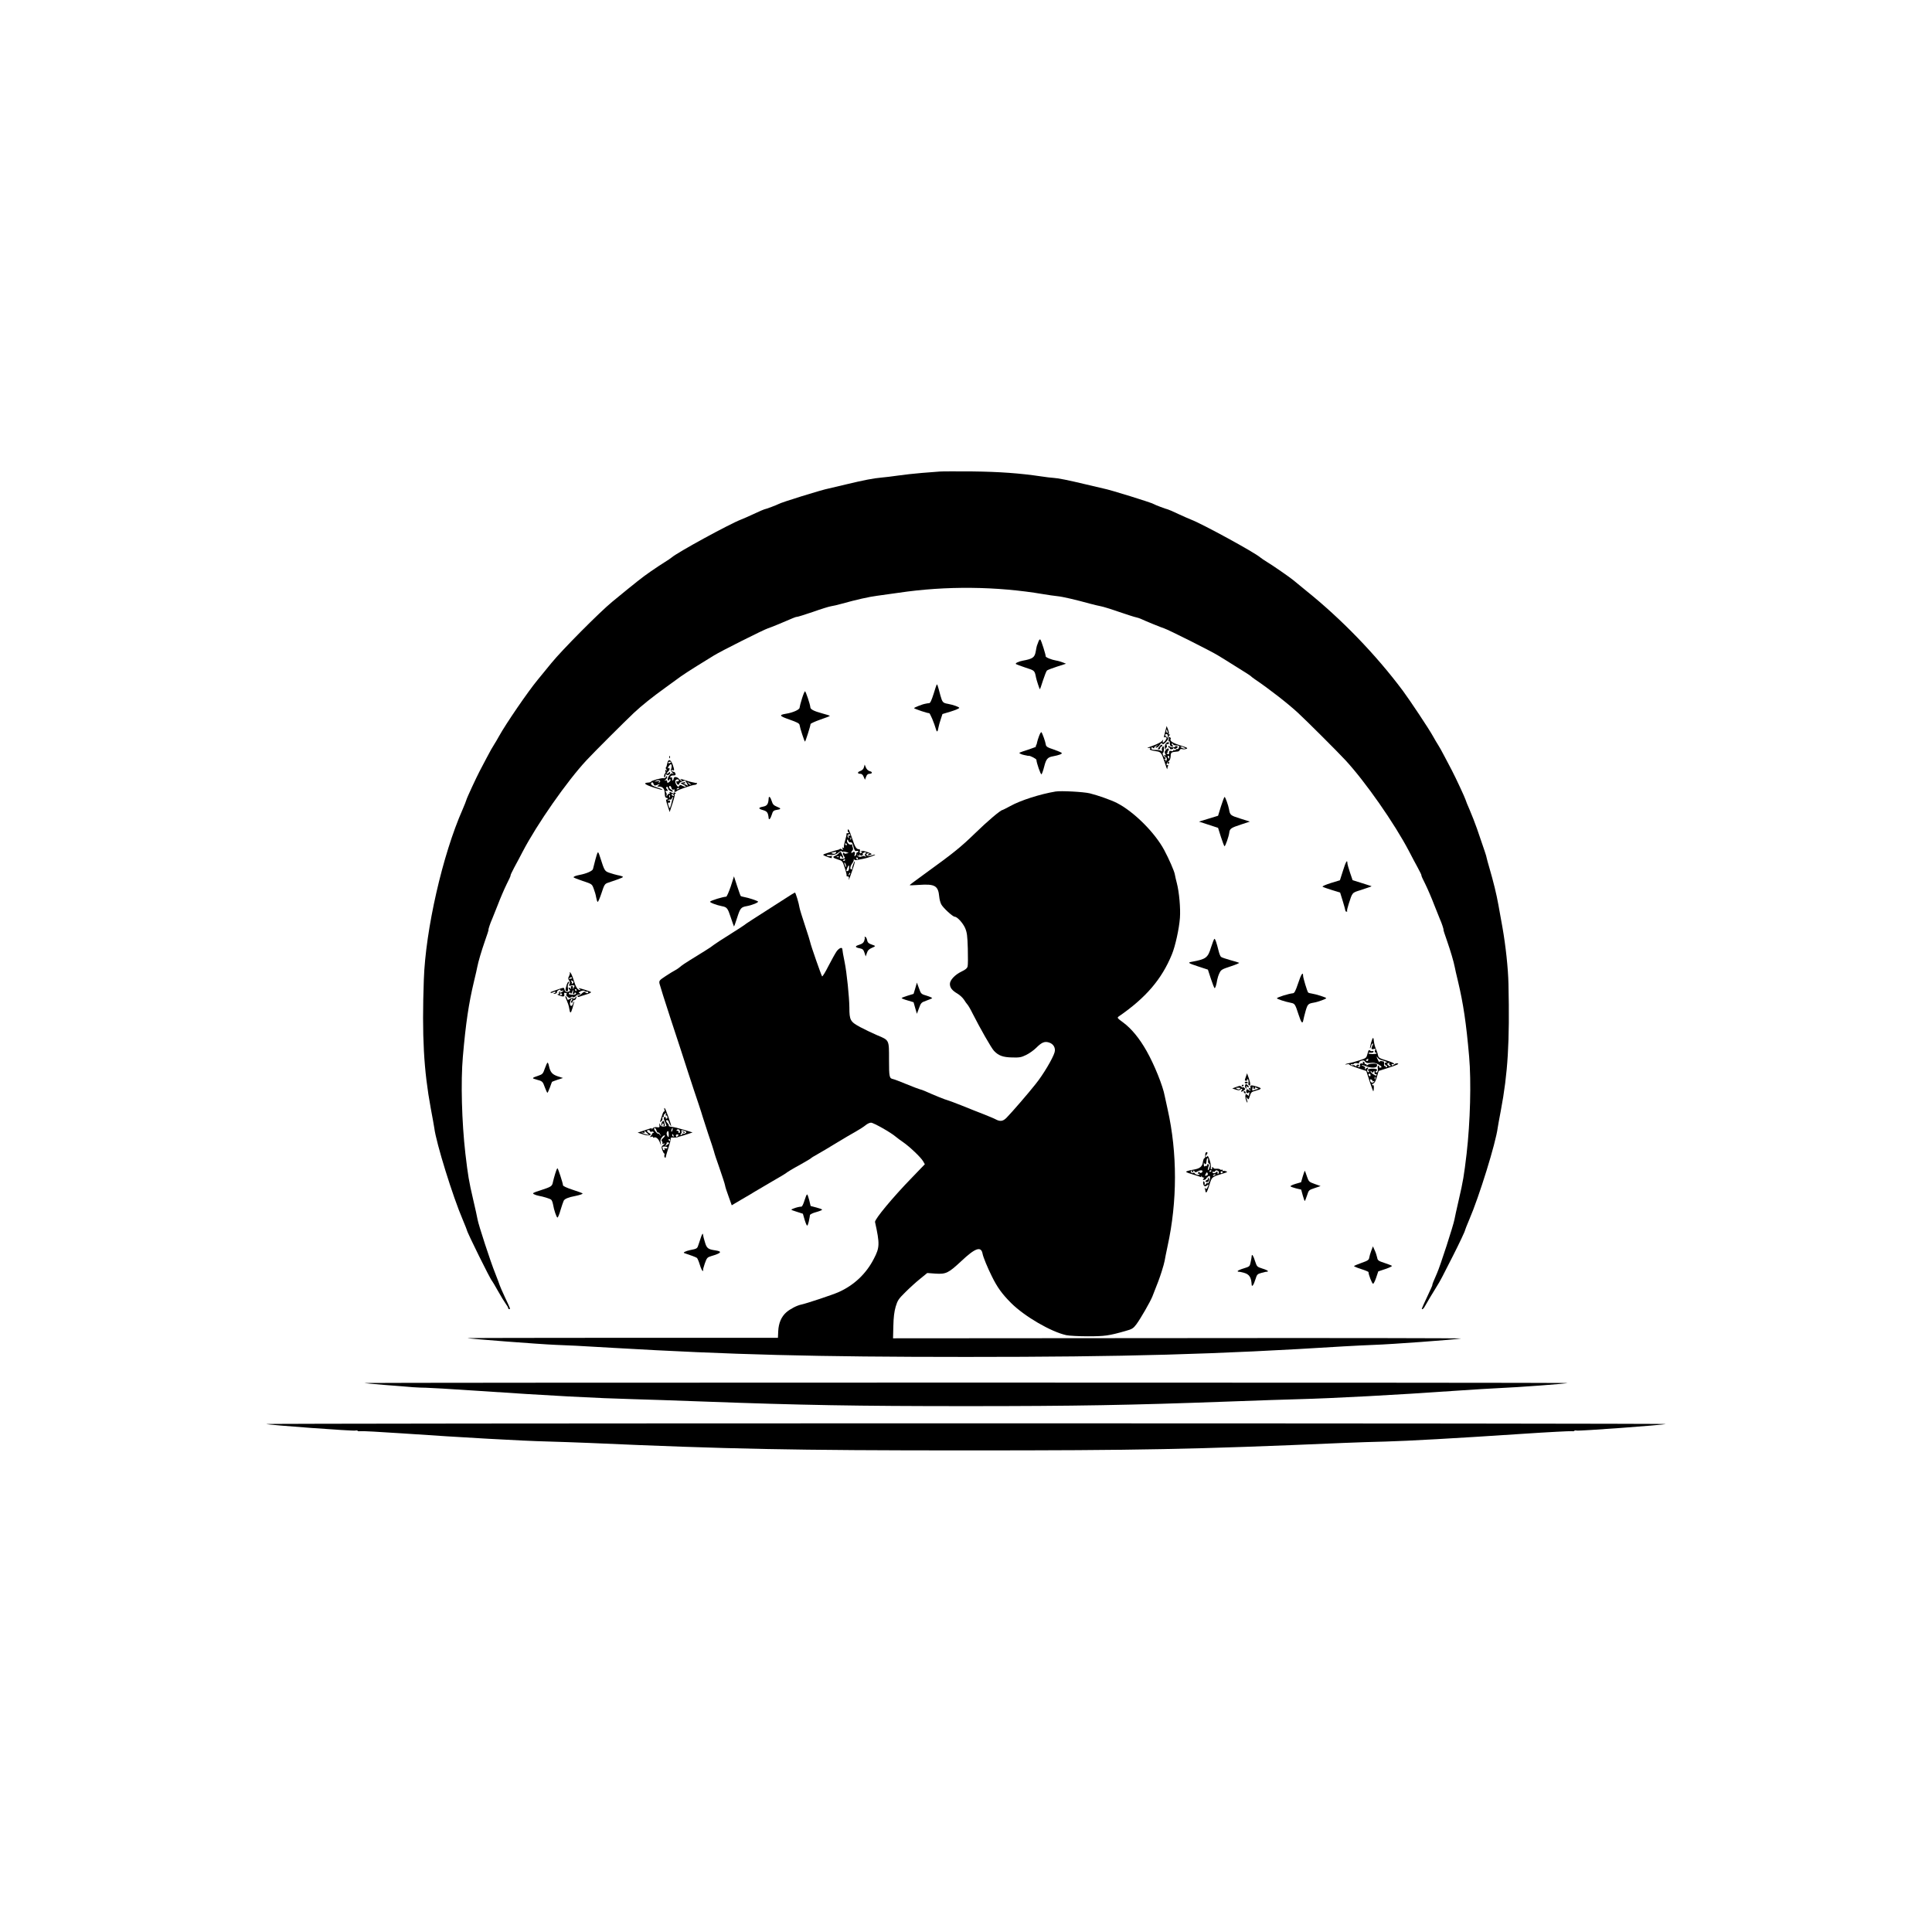 <?xml version="1.0" standalone="no"?>
<!DOCTYPE svg PUBLIC "-//W3C//DTD SVG 20010904//EN"
 "http://www.w3.org/TR/2001/REC-SVG-20010904/DTD/svg10.dtd">
<svg version="1.0" xmlns="http://www.w3.org/2000/svg"
 width="1920pt" height="1920pt" viewBox="0 0 1920 1920"
 preserveAspectRatio="xMidYMid meet">

<g transform="translate(0,1920) scale(0.1,-0.1)"
fill="#000000" stroke="none">
<path d="M9340 14514 c-25 -2 -106 -8 -180 -14 -74 -6 -180 -18 -235 -26 -55
-8 -129 -17 -165 -20 -80 -7 -173 -25 -357 -69 -78 -19 -152 -36 -165 -39 -63
-11 -483 -141 -503 -156 -11 -7 -124 -50 -140 -52 -5 -1 -53 -21 -105 -46 -52
-24 -108 -49 -125 -55 -117 -45 -635 -328 -690 -377 -11 -9 -40 -29 -65 -44
-25 -15 -88 -57 -142 -94 -89 -62 -136 -99 -382 -301 -126 -103 -504 -484
-606 -610 -47 -58 -108 -132 -135 -165 -95 -114 -319 -441 -385 -561 -18 -33
-41 -71 -50 -85 -10 -14 -43 -72 -73 -130 -30 -58 -62 -118 -71 -135 -33 -63
-128 -268 -131 -284 -2 -9 -19 -52 -38 -96 -199 -450 -368 -1193 -385 -1690
-20 -560 -1 -901 69 -1280 17 -88 32 -176 35 -195 18 -147 184 -682 283 -912
22 -53 41 -100 41 -103 0 -18 235 -494 250 -505 3 -3 30 -48 59 -100 29 -52
64 -109 77 -127 13 -17 24 -36 24 -42 0 -6 5 -11 10 -11 14 0 15 -3 -41 116
-28 60 -52 116 -54 124 -2 8 -22 61 -44 117 -46 113 -166 481 -175 534 -3 19
-23 111 -45 204 -41 176 -50 230 -76 450 -36 313 -47 717 -25 965 29 334 58
526 110 745 16 66 31 131 33 145 11 55 39 151 76 258 22 61 38 112 36 112 -5
0 21 76 35 105 5 11 30 74 56 140 25 66 65 159 89 208 25 48 42 87 39 87 -3 0
13 35 36 78 23 42 61 113 84 158 143 274 441 701 635 909 79 85 381 386 471
471 79 74 182 156 315 252 55 40 123 89 150 109 28 20 100 67 160 104 61 37
137 85 170 105 67 42 496 257 535 269 24 7 180 71 247 101 17 8 37 14 45 14 7
0 78 22 157 49 78 28 159 53 179 56 20 3 69 14 107 25 143 40 272 69 350 79
44 6 141 19 215 30 471 70 975 65 1440 -14 47 -8 110 -17 140 -20 52 -5 183
-36 325 -75 39 -10 86 -22 105 -25 19 -3 101 -28 181 -56 80 -27 156 -52 170
-54 13 -3 33 -9 44 -14 39 -19 210 -89 235 -96 39 -12 468 -227 535 -269 33
-20 119 -73 190 -118 72 -44 132 -83 135 -87 3 -4 21 -18 40 -31 145 -98 332
-244 430 -335 91 -84 393 -386 471 -470 197 -213 486 -626 632 -905 24 -47 63
-120 86 -162 24 -43 40 -78 37 -78 -3 0 14 -39 39 -87 24 -49 64 -142 89 -208
26 -66 51 -129 56 -140 14 -29 40 -105 35 -105 -2 0 14 -51 36 -112 37 -107
65 -203 76 -258 2 -14 17 -79 33 -145 52 -219 81 -411 110 -745 22 -248 11
-652 -25 -965 -26 -219 -35 -274 -77 -455 -22 -96 -42 -186 -44 -200 -11 -59
-141 -462 -174 -535 -32 -71 -49 -115 -45 -115 2 0 -21 -52 -51 -115 -30 -63
-54 -117 -54 -120 0 -12 16 -3 25 14 13 25 90 154 126 211 30 47 54 93 156
295 69 136 123 251 123 261 0 4 19 50 41 103 99 229 264 762 283 913 3 18 16
95 31 171 70 369 89 683 76 1257 -3 154 -28 385 -60 565 -11 61 -29 161 -40
222 -20 111 -48 225 -91 373 -12 41 -24 84 -26 95 -3 20 -15 54 -96 290 -19
55 -52 138 -72 185 -21 47 -39 92 -41 101 -4 17 -100 224 -137 294 -11 22 -43
83 -71 135 -27 52 -57 106 -67 120 -9 14 -32 52 -50 85 -37 68 -230 358 -299
451 -270 361 -611 713 -961 994 -58 47 -115 94 -128 105 -32 27 -208 149 -262
181 -25 15 -54 35 -65 44 -55 49 -573 332 -690 377 -16 6 -73 31 -125 55 -52
25 -99 45 -105 46 -17 3 -129 45 -140 53 -18 13 -439 144 -498 154 -15 3 -91
21 -170 40 -180 43 -284 64 -328 66 -19 1 -74 7 -124 15 -209 31 -413 46 -680
49 -154 1 -300 1 -325 -1z"/>
<path d="M10320 12824 c-6 -16 -13 -35 -16 -43 -2 -8 -7 -30 -10 -50 -11 -65
-28 -78 -131 -97 -42 -8 -76 -25 -67 -33 5 -4 48 -20 96 -36 91 -29 90 -28
104 -99 5 -26 35 -116 38 -116 2 0 16 39 31 88 16 48 33 92 39 98 6 6 51 23
100 39 l90 29 -32 13 c-18 7 -48 16 -68 19 -43 7 -105 32 -102 42 2 11 -43
156 -53 166 -5 5 -13 -3 -19 -20z"/>
<path d="M9308 12395 c-3 -6 -16 -44 -28 -85 -24 -75 -36 -100 -48 -98 -4 0
-11 -1 -17 -2 -5 -1 -14 -3 -20 -4 -27 -4 -116 -39 -111 -44 10 -9 137 -52
149 -49 9 2 50 -95 71 -168 7 -25 16 -15 22 24 3 17 13 54 23 83 l17 52 83 25
c45 14 83 30 84 36 2 8 -57 30 -111 40 -52 9 -57 15 -76 82 -29 110 -32 117
-38 108z"/>
<path d="M7970 12258 c-13 -40 -23 -82 -24 -92 -1 -19 -69 -49 -135 -59 -73
-12 -66 -23 35 -58 76 -27 98 -38 100 -54 4 -29 48 -165 54 -165 5 0 55 157
55 174 0 6 44 26 98 45 54 18 96 35 94 37 -2 3 -37 14 -78 25 -81 22 -116 40
-116 61 -1 25 -45 158 -53 158 -4 0 -18 -33 -30 -72z"/>
<path d="M11582 11939 c-6 -26 -13 -53 -15 -60 -2 -8 -2 -11 0 -7 2 4 11 4 18
2 12 -5 12 -10 -2 -30 -18 -28 -35 -32 -26 -6 5 14 3 14 -10 -3 -8 -10 -50
-32 -93 -47 -44 -15 -63 -25 -44 -22 24 3 31 2 21 -4 -16 -11 5 -20 61 -28 44
-5 52 -17 82 -109 14 -44 25 -75 26 -68 0 6 3 19 7 29 4 11 3 15 -4 11 -19
-12 -8 25 12 39 11 8 18 27 19 50 1 38 5 40 73 46 7 1 15 8 18 15 3 9 12 12
24 8 10 -3 28 -2 41 3 19 7 9 13 -63 35 -78 25 -106 45 -92 67 3 4 -3 11 -12
14 -15 6 -15 8 -3 16 11 7 12 10 2 10 -7 0 -11 4 -7 9 3 6 -1 25 -8 43 l-13
33 -12 -46z m21 -9 c3 -11 1 -18 -4 -14 -5 3 -9 12 -9 20 0 20 7 17 13 -6z m2
-40 c-3 -5 -1 -12 5 -15 6 -4 8 -16 4 -27 -3 -12 -2 -18 3 -15 6 4 10 -6 9
-21 -1 -19 5 -28 19 -30 17 -4 18 -2 6 12 -9 10 -10 16 -2 16 6 0 11 -4 11 -9
0 -5 11 -8 25 -8 14 0 28 -3 31 -5 8 -8 -7 -38 -16 -33 -5 3 -11 1 -15 -5 -4
-6 -11 -8 -16 -5 -5 4 -9 2 -9 -3 0 -6 -9 -8 -20 -5 -18 5 -25 -4 -21 -29 0
-4 -7 -4 -16 -1 -11 4 -13 8 -5 11 7 2 10 8 6 13 -3 5 -1 9 5 9 6 0 8 6 5 14
-5 12 -8 12 -23 -2 -19 -18 -20 -29 -7 -51 6 -10 5 -12 -2 -7 -7 4 -12 3 -12
-2 0 -6 6 -12 14 -15 15 -6 16 -31 1 -44 -4 -4 -5 -2 -1 5 4 7 2 12 -6 12 -11
0 -10 2 0 9 11 7 11 9 -1 14 -15 5 -31 47 -18 47 4 0 7 16 8 35 0 28 -2 33
-12 25 -7 -6 -11 -21 -8 -33 3 -13 1 -18 -4 -12 -4 6 -24 11 -43 12 -55 1 -57
2 -57 18 0 11 4 12 14 4 9 -8 13 -8 13 -1 0 6 10 16 23 22 21 11 21 10 3 -4
-16 -13 -17 -16 -4 -16 9 0 23 12 33 26 13 20 19 23 25 14 6 -10 15 -6 34 13
30 30 33 45 11 53 -8 4 -15 12 -15 20 0 8 6 11 15 8 8 -4 13 -10 10 -14z m165
-120 c13 -9 13 -10 0 -10 -8 0 -22 5 -30 10 -13 9 -13 10 0 10 8 0 22 -5 30
-10z m-150 -95 c0 -8 -2 -15 -4 -15 -2 0 -6 7 -10 15 -3 8 -1 15 4 15 6 0 10
-7 10 -15z"/>
<path d="M11589 11814 c-16 -19 -19 -53 -6 -61 6 -3 7 -1 3 5 -4 7 -2 12 4 12
7 0 9 8 5 21 -5 14 -3 19 3 15 6 -3 13 -2 16 3 11 17 -11 21 -25 5z"/>
<path d="M11518 11776 c-13 -18 -14 -23 -2 -23 8 0 14 6 14 14 0 7 5 13 10 13
6 0 10 5 10 10 0 17 -14 11 -32 -14z"/>
<path d="M11610 11781 c0 -6 5 -11 11 -11 5 0 8 -4 5 -8 -2 -4 4 -8 15 -8 10
0 19 5 19 11 0 6 3 5 8 -2 5 -8 12 -8 25 2 15 11 16 13 2 19 -8 3 -15 2 -15
-2 0 -12 -43 -12 -57 0 -9 7 -13 7 -13 -1z"/>
<path d="M10327 11888 c-9 -24 -18 -52 -20 -63 -1 -11 -6 -26 -10 -32 -5 -7
-5 -13 0 -13 4 0 -26 -12 -67 -26 -116 -38 -107 -34 -89 -45 9 -5 27 -11 40
-13 13 -3 26 -5 29 -6 3 -2 8 -2 12 -1 16 2 78 -30 78 -41 0 -27 42 -148 50
-143 5 3 17 37 27 76 19 76 34 94 88 103 58 11 90 23 87 32 -1 5 -37 20 -79
35 -64 21 -77 29 -80 50 -4 28 -33 110 -43 122 -4 4 -14 -11 -23 -35z"/>
<path d="M6651 11674 c0 -11 3 -14 6 -6 3 7 2 16 -1 19 -3 4 -6 -2 -5 -13z"/>
<path d="M6633 11621 c-4 -14 -7 -29 -8 -33 0 -3 -3 -10 -7 -14 -4 -4 -2 -14
5 -22 10 -13 9 -14 -2 -7 -11 6 -13 4 -8 -8 3 -9 2 -19 -3 -22 -6 -4 -10 -16
-10 -28 0 -17 2 -19 9 -7 6 8 7 19 3 25 -3 5 1 4 9 -2 16 -13 39 -1 39 21 0 6
-5 5 -12 -2 -7 -7 -16 -12 -22 -12 -5 0 0 9 12 21 22 19 22 46 0 33 -5 -4 -2
5 7 20 9 14 20 24 24 21 9 -5 7 -42 -2 -52 -4 -3 3 -18 15 -32 13 -14 16 -20
7 -13 -13 10 -19 9 -31 -6 -21 -24 -29 -50 -18 -57 6 -4 10 -1 10 5 0 6 5 8
10 5 6 -4 5 -12 -4 -21 -18 -18 -26 -18 -26 1 0 9 -6 12 -17 9 -17 -5 -17 -5
0 6 9 6 17 19 17 28 -1 16 -1 16 -11 0 -5 -9 -16 -15 -23 -12 -16 6 -126 -24
-126 -34 0 -4 -12 -8 -26 -9 -56 -3 -39 -19 51 -49 52 -17 92 -27 89 -23 -2 5
-29 16 -59 25 -51 16 -68 35 -46 49 5 3 13 -4 16 -16 5 -14 12 -18 23 -14 40
16 46 17 28 3 -19 -15 -19 -15 9 -15 27 0 48 -21 50 -53 1 -8 2 -25 3 -37 1
-13 9 -23 18 -23 8 0 12 -5 9 -10 -4 -6 -10 -8 -14 -5 -5 2 1 -25 13 -60 l21
-65 27 81 c15 45 25 85 23 89 -3 5 0 10 7 12 7 3 5 7 -6 11 -11 4 -15 3 -10
-4 4 -8 1 -8 -14 0 -27 14 -35 14 -26 -1 4 -7 3 -9 -1 -5 -5 4 -15 -3 -23 -15
-9 -16 -12 -17 -8 -4 4 10 1 25 -5 32 -9 11 -8 14 7 14 14 0 15 3 6 12 -15 15
-16 28 -2 28 6 0 10 -7 10 -15 0 -8 9 -19 21 -25 28 -15 37 -5 10 12 -12 7
-21 18 -21 25 0 21 17 15 23 -8 4 -14 11 -20 21 -16 10 4 13 1 9 -9 -6 -16 8
-19 23 -5 12 12 155 61 177 61 9 0 19 5 22 10 4 6 3 10 -2 9 -4 -1 -10 -1 -13
1 -3 1 -16 3 -29 6 -14 2 -44 11 -68 19 -50 17 -64 19 -43 5 8 -5 10 -10 5
-10 -6 0 -19 9 -28 21 -18 21 -52 23 -52 2 0 -6 -3 -15 -7 -19 -5 -4 -8 3 -8
15 0 14 -4 20 -11 15 -7 -4 -10 -1 -7 7 3 8 16 14 30 13 20 -1 24 3 21 17 -3
11 -11 19 -19 19 -7 0 -16 5 -20 12 -5 8 -2 9 9 5 21 -8 21 -2 2 55 -18 50
-42 59 -52 19z m37 5 c0 -2 -7 -6 -15 -10 -8 -3 -15 -1 -15 4 0 6 7 10 15 10
8 0 15 -2 15 -4z m74 -187 c-3 -5 -10 -6 -16 -3 -6 4 -8 -1 -6 -11 4 -23 28
-32 28 -12 0 13 58 36 63 25 1 -1 8 -14 15 -27 11 -19 11 -22 0 -15 -7 5 -16
9 -20 9 -3 0 -10 4 -15 9 -5 5 -3 6 5 2 6 -4 12 -2 12 4 0 7 -7 9 -16 6 -9 -3
-21 -6 -27 -6 -7 0 3 -8 21 -17 18 -8 30 -18 27 -21 -3 -3 -17 1 -31 8 -22 12
-27 12 -34 0 -8 -13 -12 -12 -24 5 -19 25 -20 52 -3 58 16 6 29 -2 21 -14z
m-183 -4 c0 -5 -5 -11 -13 -13 -9 -2 -8 0 2 8 12 9 8 10 -20 6 -26 -5 -30 -4
-15 3 24 12 46 10 46 -4z m303 -34 c-2 -3 -12 3 -22 13 -16 17 -16 18 5 5 12
-7 20 -15 17 -18z m-114 -35 c0 -2 -7 -7 -16 -10 -8 -3 -12 -2 -9 4 6 10 25
14 25 6z m-55 -66 c3 -5 2 -10 -4 -10 -5 0 -13 5 -16 10 -3 6 -2 10 4 10 5 0
13 -4 16 -10z m-38 -22 c-3 -8 -6 -5 -6 6 -1 11 2 17 5 13 3 -3 4 -12 1 -19z
m28 -15 c-4 -10 -9 -28 -11 -40 -2 -12 -8 -31 -12 -42 -6 -18 -8 -17 -18 13
-8 27 -8 33 3 29 7 -3 13 2 13 11 0 10 -6 13 -17 10 -15 -5 -15 -4 -3 4 8 6
18 8 22 6 5 -3 11 2 14 10 3 9 8 16 11 16 3 0 2 -8 -2 -17z"/>
<path d="M11605 11620 c-3 -5 -1 -10 4 -10 6 0 11 5 11 10 0 6 -2 10 -4 10 -3
0 -8 -4 -11 -10z"/>
<path d="M8586 11576 c-4 -18 -17 -31 -36 -38 -32 -11 -31 -28 1 -28 13 0 25
-11 32 -30 l13 -29 11 29 c7 20 18 30 32 30 31 0 35 19 5 26 -16 4 -31 18 -39
37 l-12 29 -7 -26z"/>
<path d="M10490 11334 c-155 -26 -348 -88 -449 -144 -41 -22 -76 -40 -79 -40
-18 0 -150 -112 -272 -231 -141 -137 -211 -194 -507 -408 -79 -57 -143 -105
-143 -107 0 -3 42 -2 93 2 158 11 191 -8 201 -117 2 -25 11 -59 20 -76 17 -34
114 -123 133 -123 25 0 81 -61 104 -112 19 -46 23 -74 27 -205 2 -84 2 -163
-2 -177 -4 -18 -22 -33 -60 -51 -65 -31 -116 -85 -116 -123 0 -37 21 -65 74
-96 24 -14 54 -42 66 -61 12 -20 28 -41 35 -49 7 -7 30 -46 50 -87 75 -148
187 -345 213 -372 45 -48 89 -64 181 -66 73 -2 90 1 139 25 31 15 76 47 100
71 55 55 84 67 129 52 43 -14 66 -55 53 -98 -17 -59 -114 -223 -188 -314 -74
-94 -231 -275 -288 -334 -36 -37 -64 -41 -109 -17 -16 9 -70 31 -120 51 -49
19 -146 57 -214 85 -69 27 -134 52 -144 54 -18 3 -141 53 -225 91 -18 8 -41
16 -51 18 -9 2 -68 24 -131 50 -63 26 -123 49 -134 51 -38 7 -41 20 -41 194 0
199 4 191 -120 243 -44 19 -118 54 -165 79 -100 54 -109 69 -109 196 -1 103
-26 348 -47 450 -15 74 -20 103 -23 130 -2 22 -30 12 -55 -20 -13 -18 -50 -84
-82 -146 -31 -62 -60 -109 -64 -105 -8 9 -113 310 -117 335 -1 9 -25 86 -53
170 -28 84 -53 165 -55 180 -5 38 -38 148 -45 148 -3 0 -49 -28 -102 -63 -339
-217 -394 -252 -398 -258 -3 -3 -68 -46 -145 -94 -77 -48 -149 -95 -160 -104
-11 -10 -51 -37 -90 -61 -38 -24 -105 -65 -147 -91 -43 -26 -87 -56 -98 -67
-11 -10 -33 -25 -48 -33 -15 -7 -58 -34 -95 -58 -65 -43 -68 -47 -63 -76 4
-17 53 -175 111 -351 58 -175 135 -411 171 -524 37 -113 84 -257 106 -320 21
-63 39 -119 40 -125 1 -5 26 -82 55 -170 30 -88 57 -169 59 -180 2 -12 26 -85
54 -163 27 -78 52 -154 55 -170 2 -15 18 -66 36 -113 l31 -87 91 54 c51 29
115 67 142 84 28 17 104 62 170 100 66 38 125 73 130 77 20 16 62 42 155 93
52 29 97 56 100 60 3 4 32 22 65 40 33 18 116 68 185 110 69 42 155 93 192
113 37 21 81 49 98 63 17 15 42 27 56 27 25 0 198 -98 244 -138 14 -12 47 -37
74 -55 63 -43 176 -150 199 -189 l18 -31 -128 -133 c-191 -196 -372 -415 -367
-441 48 -218 47 -254 -12 -366 -75 -147 -196 -262 -348 -330 -56 -26 -325
-115 -374 -125 -41 -8 -109 -43 -147 -76 -50 -44 -77 -107 -81 -188 l-3 -66
-1545 0 c-849 0 -1543 -2 -1541 -3 6 -6 724 -61 875 -67 158 -6 202 -8 575
-30 1169 -68 2013 -90 3505 -90 1581 0 2479 25 3755 105 88 5 225 12 305 15
161 5 790 51 859 63 25 4 -1235 6 -2800 4 l-2844 -2 3 122 c2 88 9 143 23 192
19 63 28 77 97 145 42 42 108 102 147 133 l70 57 80 -6 c107 -7 130 5 258 124
140 132 198 152 212 72 6 -32 49 -137 91 -221 54 -111 103 -178 193 -268 135
-134 397 -286 549 -319 29 -6 126 -11 215 -11 165 0 208 6 369 52 69 19 80 26
111 67 41 55 136 220 159 276 56 141 70 178 93 250 14 44 27 91 29 105 2 14
15 79 29 145 98 445 98 928 1 1360 -13 60 -26 120 -29 133 -18 100 -103 311
-180 447 -71 126 -151 223 -232 283 -59 43 -63 48 -46 60 270 186 428 370 529
617 34 82 72 255 80 363 7 94 -7 255 -31 347 -8 30 -17 69 -20 87 -6 33 -57
150 -105 240 -93 174 -302 382 -470 468 -56 29 -195 78 -270 96 -62 15 -287
27 -340 18z"/>
<path d="M7639 11268 c-3 -59 -15 -76 -54 -84 -50 -9 -52 -21 -5 -34 44 -12
53 -25 59 -82 2 -22 19 -3 30 33 12 41 19 46 58 52 37 5 36 14 -6 30 -33 14
-42 24 -52 57 -12 38 -28 54 -30 28z"/>
<path d="M12134 11187 l-29 -94 -95 -29 -95 -29 95 -31 95 -31 29 -92 c16 -50
32 -91 35 -91 9 0 42 96 47 133 5 42 16 50 117 83 l88 29 -95 30 c-98 31 -102
34 -112 92 -7 40 -37 123 -44 123 -4 0 -20 -42 -36 -93z"/>
<path d="M8426 10955 c-4 -11 -1 -22 6 -27 9 -5 8 -8 -6 -8 -11 0 -17 -3 -14
-6 3 -3 -3 -33 -13 -66 -10 -34 -15 -66 -12 -71 4 -6 1 -7 -7 -2 -10 6 -12 4
-6 -10 5 -14 4 -16 -7 -7 -8 7 -17 9 -21 5 -3 -4 -12 -8 -20 -9 -7 -1 -45 -12
-84 -25 -71 -22 -71 -23 -44 -35 51 -21 75 -27 68 -16 -3 6 0 13 6 15 7 3 -1
3 -18 0 -17 -3 -34 0 -38 5 -4 7 10 9 39 7 37 -2 52 2 75 21 18 15 31 21 35
14 3 -6 10 -8 15 -5 4 3 18 1 31 -3 l23 -9 -22 -5 c-12 -4 -22 -2 -22 4 0 5
-4 6 -10 3 -6 -4 -4 -16 6 -31 9 -13 12 -25 8 -25 -46 -7 -51 -6 -46 13 4 18
5 18 18 1 17 -23 18 -3 0 31 -13 26 -13 26 -31 6 -10 -11 -26 -22 -36 -25 -30
-10 -22 -21 27 -36 46 -14 47 -16 69 -84 13 -39 21 -73 18 -77 -2 -5 3 -8 12
-8 11 0 14 -7 10 -27 -3 -16 4 -3 14 27 36 101 50 150 45 150 -6 0 -29 -63
-26 -72 1 -5 -2 -8 -8 -8 -16 0 -11 33 9 59 10 13 17 31 16 40 -1 9 0 10 2 2
4 -9 14 -11 36 -6 18 4 42 8 54 10 33 5 125 36 120 41 -2 3 -17 0 -32 -6 -30
-12 -55 -7 -55 10 0 5 8 10 18 10 14 0 15 -2 2 -10 -17 -11 0 -13 26 -3 13 5
4 11 -36 25 -40 14 -57 15 -64 7 -8 -9 -7 -10 3 -4 9 5 12 4 7 -3 -12 -20 -28
-13 -21 8 4 13 2 20 -7 20 -28 0 -41 20 -72 115 -23 68 -35 92 -40 80z m24
-56 c0 -5 -5 -7 -12 -3 -8 5 -9 1 -4 -12 5 -14 4 -16 -5 -7 -6 6 -8 16 -5 22
9 14 26 14 26 0z m7 -41 c-3 -8 -6 -5 -6 6 -1 11 2 17 5 13 3 -3 4 -12 1 -19z
m-14 -29 c23 3 28 -3 39 -45 10 -36 16 -44 30 -41 10 3 18 1 18 -4 0 -5 -4 -9
-10 -9 -5 0 -10 -6 -10 -14 0 -8 -5 -18 -12 -22 -8 -5 -9 -2 -5 10 10 25 -2
40 -19 25 -17 -14 -19 2 -3 18 7 7 8 19 4 30 -5 10 -7 22 -6 27 1 5 -4 6 -12
3 -18 -7 -45 24 -39 43 4 11 7 10 11 -3 4 -10 10 -18 14 -18z m-28 -19 c3 -5
1 -10 -4 -10 -6 0 -11 5 -11 10 0 6 2 10 4 10 3 0 8 -4 11 -10z m-111 -90 c-6
-6 -19 -7 -30 -3 -17 6 -17 8 6 13 29 8 38 4 24 -10z m298 -2 c-9 -9 -9 -15 0
-27 10 -13 10 -14 -2 -4 -7 7 -20 9 -29 4 -24 -11 -44 -8 -48 9 -4 13 -3 13 6
0 10 -13 11 -13 11 0 0 11 2 12 8 3 5 -8 13 -9 22 -3 8 6 11 10 7 10 -16 0 4
20 21 20 12 0 13 -3 4 -12z m-265 -34 c-3 -3 -12 -4 -19 -1 -8 3 -5 6 6 6 11
1 17 -2 13 -5z m188 -14 c3 -5 1 -10 -4 -10 -6 0 -11 5 -11 10 0 6 2 10 4 10
3 0 8 -4 11 -10z m-125 -14 c0 -3 -4 -8 -10 -11 -5 -3 -10 -1 -10 4 0 6 5 11
10 11 6 0 10 -2 10 -4z m9 -66 c0 -10 -3 -8 -9 5 -12 27 -12 43 0 25 5 -8 9
-22 9 -30z m29 -18 c-1 -16 -8 -29 -15 -29 -16 0 -15 -1 -3 31 13 34 21 33 18
-2z m3 -65 c-10 -9 -11 -8 -5 6 3 10 9 15 12 12 3 -3 0 -11 -7 -18z"/>
<path d="M5937 10723 c-5 -8 -34 -114 -44 -159 -4 -19 -64 -46 -134 -59 -36
-7 -59 -16 -59 -23 0 -4 41 -20 91 -37 91 -30 92 -30 109 -76 10 -25 21 -63
24 -84 4 -22 10 -43 15 -48 4 -4 21 34 38 85 28 86 33 94 64 105 156 53 162
56 140 65 -12 4 -34 10 -48 12 -14 3 -46 12 -73 21 -51 17 -52 19 -95 153 -17
53 -20 58 -28 45z"/>
<path d="M13346 10546 l-30 -94 -92 -28 c-52 -17 -87 -32 -80 -36 6 -5 48 -19
92 -33 l82 -25 26 -84 c14 -46 26 -89 26 -95 0 -6 5 -11 12 -11 6 0 9 3 6 6
-4 3 3 33 14 67 39 121 32 114 122 142 110 36 112 37 101 40 -5 2 -49 16 -97
31 l-86 27 -26 76 c-14 42 -26 84 -26 94 0 40 -17 11 -44 -77z"/>
<path d="M7262 10390 c-19 -55 -39 -100 -45 -101 -35 -2 -147 -36 -160 -49 -9
-8 66 -36 119 -46 48 -9 56 -19 86 -110 16 -49 31 -90 32 -91 2 -2 16 38 32
88 30 94 38 104 95 114 51 9 121 37 112 46 -11 9 -94 37 -135 44 -18 3 -35 8
-37 11 -3 3 -19 48 -36 100 l-31 95 -32 -101z"/>
<path d="M8593 9884 c3 -3 1 -18 -4 -33 -7 -21 -21 -31 -50 -40 -46 -14 -44
-26 5 -35 29 -6 37 -13 47 -44 l12 -37 12 34 c8 26 21 39 51 52 34 14 36 18
19 24 -55 19 -62 25 -68 54 -4 17 -12 31 -18 31 -7 0 -10 -3 -6 -6z"/>
<path d="M12035 9785 c-31 -103 -50 -117 -185 -142 -52 -9 -47 -13 65 -50 l89
-29 30 -92 c17 -51 33 -92 37 -92 7 0 18 34 26 85 3 16 12 45 22 65 15 32 24
38 110 66 52 17 90 33 85 36 -5 3 -45 15 -89 27 -43 12 -85 26 -91 32 -6 5
-17 31 -23 57 -22 88 -34 122 -42 122 -4 0 -19 -38 -34 -85z"/>
<path d="M5662 9535 c4 -4 1 -19 -6 -34 -12 -22 -12 -29 0 -45 9 -13 10 -24 3
-37 -8 -17 -6 -18 21 -13 31 7 37 -1 19 -26 -9 -13 -10 -12 -5 3 3 11 0 17
-10 17 -11 0 -14 -5 -10 -16 5 -14 4 -15 -9 -4 -17 14 -21 0 -4 -17 8 -8 5
-13 -11 -18 -24 -8 -36 0 -42 27 -3 15 -7 15 -58 -3 -83 -29 -83 -29 -77 -35
3 -3 15 -1 26 6 14 7 21 7 21 0 0 -5 -5 -10 -12 -10 -6 0 -9 -2 -6 -5 8 -8 38
6 33 16 -3 4 4 13 15 19 15 8 20 8 20 -1 0 -6 7 -9 15 -5 22 8 18 -2 -6 -15
-17 -9 -20 -8 -14 2 5 8 4 10 -4 5 -6 -4 -9 -12 -6 -17 4 -5 -2 -9 -12 -10
-10 0 -2 -6 17 -13 40 -15 54 -11 47 14 -3 13 0 16 15 12 12 -3 15 -7 9 -12
-8 -4 -5 -13 9 -25 15 -14 23 -15 34 -6 9 8 16 8 20 2 4 -6 15 -2 27 10 11 11
24 17 29 14 5 -3 11 -1 15 5 3 5 1 10 -6 10 -20 0 4 20 29 25 12 2 24 -1 27
-6 4 -5 10 -7 15 -4 5 3 11 1 15 -5 3 -5 -1 -10 -9 -10 -8 0 -18 5 -22 11 -4
7 -16 1 -33 -15 -15 -15 -30 -23 -34 -19 -4 3 -7 1 -7 -6 0 -7 6 -10 13 -8 6
3 38 13 70 23 32 9 54 20 50 25 -7 7 -109 39 -122 39 -3 0 1 -5 9 -10 8 -5 11
-10 5 -10 -24 1 -43 30 -63 97 -12 40 -28 75 -35 79 -6 4 -9 4 -5 -1z m22 -53
c2 -4 -5 -9 -17 -9 -17 -2 -19 0 -7 7 18 12 18 12 24 2z m16 -42 c0 -5 -6 -12
-12 -16 -7 -4 -10 -4 -6 1 4 4 3 14 -4 22 -8 11 -7 12 6 7 9 -3 16 -10 16 -14z
m30 -80 c0 -5 -2 -10 -4 -10 -3 0 -8 5 -11 10 -3 6 -1 10 4 10 6 0 11 -4 11
-10z m-35 -20 c-4 -11 -2 -20 4 -20 6 0 11 5 11 11 0 5 5 7 11 3 16 -10 -11
-24 -37 -19 -10 2 -23 4 -27 4 -5 1 -5 6 -1 12 5 8 9 8 14 -1 6 -9 10 -6 15 9
3 11 9 21 11 21 3 0 2 -9 -1 -20z m-110 -20 c3 -5 -1 -10 -10 -10 -9 0 -13 5
-10 10 3 6 8 10 10 10 2 0 7 -4 10 -10z"/>
<path d="M12901 9429 c-26 -77 -37 -99 -52 -100 -39 -3 -159 -40 -159 -50 0
-7 81 -34 139 -45 39 -8 42 -12 76 -117 27 -83 40 -98 48 -52 1 11 12 50 22
88 20 68 25 73 82 83 39 6 123 37 123 44 0 8 -102 40 -143 46 -17 2 -34 7 -37
11 -9 10 -50 146 -50 166 0 45 -20 15 -49 -74z"/>
<path d="M5631 9411 c-15 -50 -14 -61 4 -61 11 0 13 8 9 30 -4 17 -1 36 5 44
7 8 8 17 3 20 -5 3 -14 -12 -21 -33z"/>
<path d="M9096 9379 l-17 -56 -59 -18 c-33 -10 -60 -21 -60 -24 0 -3 27 -14
59 -23 l60 -18 16 -57 17 -58 21 56 c19 53 23 57 71 74 28 10 54 21 59 24 4 4
-19 15 -51 25 -58 17 -59 18 -79 74 l-21 57 -16 -56z"/>
<path d="M5631 9261 c10 -22 22 -57 25 -78 9 -60 16 -60 35 3 10 32 16 60 14
62 -2 3 -7 -8 -11 -22 -7 -30 -29 -30 -30 0 0 23 15 58 23 50 3 -3 0 -12 -6
-20 -8 -10 -9 -16 -1 -21 5 -3 10 1 10 9 0 9 6 16 14 16 8 0 17 7 20 16 10 25
7 29 -7 9 -10 -12 -16 -14 -21 -7 -5 9 -14 7 -31 -4 -22 -14 -24 -14 -30 5 -3
12 -10 21 -15 21 -4 0 0 -18 11 -39z"/>
<path d="M13626 8839 c-8 -29 -13 -55 -11 -57 2 -3 7 7 11 22 3 14 10 26 15
26 6 0 5 -8 -1 -19 -16 -31 -12 -43 11 -36 18 6 20 4 14 -14 -4 -12 -2 -21 4
-21 6 0 11 -3 11 -8 0 -4 -18 -7 -40 -7 -22 0 -40 3 -40 8 0 4 6 7 13 6 24 -3
37 1 37 12 0 5 -5 7 -10 4 -6 -4 -17 -1 -25 5 -12 10 -16 4 -25 -32 -11 -42
-13 -44 -78 -65 -37 -12 -83 -25 -102 -28 -19 -3 -37 -9 -40 -12 -3 -3 5 -3
18 0 12 3 22 1 22 -3 0 -5 38 -20 84 -35 l84 -28 33 -103 c19 -56 35 -101 36
-100 7 7 9 65 2 61 -4 -3 -10 -1 -13 4 -3 5 2 11 12 13 11 3 24 26 35 65 l18
60 105 34 c71 23 99 36 87 40 -10 4 -25 1 -34 -7 -19 -17 -29 -18 -29 -3 0 5
4 8 9 4 5 -3 12 -1 15 3 3 5 -30 20 -74 33 -73 22 -80 27 -86 54 -3 17 -13 46
-22 65 -8 19 -16 50 -18 68 -4 51 -11 49 -28 -9z m99 -173 c36 -8 72 -25 53
-25 -23 -1 -23 -17 -2 -29 11 -6 13 -11 5 -16 -6 -4 -11 -2 -11 4 0 6 -4 9 -9
6 -5 -4 -8 5 -6 19 1 14 -1 25 -4 26 -3 0 -14 2 -23 4 -10 2 -18 -2 -18 -8 0
-7 -7 1 -15 17 -18 35 -19 46 -2 23 6 -10 21 -19 32 -21z m-128 0 c0 -8 -6
-12 -15 -9 -11 5 -11 7 0 14 7 5 13 9 14 9 0 0 1 -6 1 -14z m23 -29 c29 4 51
0 75 -13 37 -20 45 -34 19 -34 -8 0 -12 5 -9 10 3 6 1 10 -6 10 -7 0 -9 -10
-7 -24 6 -28 -7 -55 -19 -42 -4 5 -2 11 5 13 6 3 10 9 6 14 -7 12 -81 12 -89
-1 -3 -5 -1 -10 5 -10 6 0 8 -5 4 -11 -4 -8 -9 -7 -15 2 -4 8 -3 19 3 26 14
17 -4 17 -21 1 -10 -11 -11 -10 -6 4 4 11 0 18 -15 23 -12 4 -20 9 -17 11 2 2
20 -3 40 -11 46 -19 103 -20 110 -1 3 8 3 17 0 20 -11 11 -79 6 -91 -6 -9 -9
-12 -9 -12 1 0 7 -5 9 -10 6 -6 -4 -9 -1 -8 6 2 6 -3 14 -11 17 -9 3 -11 0 -7
-7 4 -6 4 -11 -1 -10 -21 4 -32 -2 -27 -15 7 -18 -12 -30 -22 -15 -4 8 -3 9 4
5 7 -4 12 -2 12 3 0 6 -7 11 -15 11 -8 0 -15 -5 -15 -12 0 -9 -3 -9 -11 -1 -6
6 -17 9 -24 7 -7 -3 -16 -1 -20 5 -3 6 0 9 8 5 8 -3 18 -1 22 5 3 6 17 8 32 5
17 -5 24 -3 19 4 -3 6 6 14 21 20 22 7 31 5 40 -9 10 -13 22 -16 53 -12z m186
-6 c-4 -5 0 -11 6 -14 7 -2 10 -8 6 -12 -4 -4 -14 0 -22 8 -12 12 -13 17 -3
20 18 8 19 8 13 -2z m-156 -81 c8 12 10 11 10 -8 0 -13 4 -20 10 -17 6 3 10 1
10 -4 0 -15 -6 -14 -35 5 -14 9 -25 21 -25 28 0 6 5 4 10 -4 9 -13 11 -13 20
0z m-30 -36 c0 -8 -4 -12 -10 -9 -5 3 -10 10 -10 16 0 5 5 9 10 9 6 0 10 -7
10 -16z m47 -36 c-3 -8 -6 -5 -6 6 -1 11 2 17 5 13 3 -3 4 -12 1 -19z m-27
-20 c0 -5 5 -6 12 -2 7 4 8 3 4 -4 -11 -18 -33 -14 -39 7 -3 14 -1 18 9 14 8
-3 14 -9 14 -15z"/>
<path d="M5415 8583 c-19 -55 -23 -59 -67 -74 -64 -21 -66 -25 -16 -38 58 -15
62 -18 83 -78 11 -29 22 -53 25 -53 3 0 14 24 25 53 10 28 19 54 21 56 2 2 27
11 56 21 l53 17 -53 17 c-55 19 -73 40 -87 104 -3 17 -10 32 -13 32 -4 0 -16
-26 -27 -57z"/>
<path d="M12382 8501 c-15 -42 -15 -41 4 -41 9 0 12 5 8 12 -5 7 -3 8 5 3 7
-4 11 -18 8 -31 -2 -14 -1 -27 4 -29 17 -11 18 15 1 66 l-19 53 -11 -33z"/>
<path d="M12370 8442 c0 -5 7 -9 15 -9 8 0 15 4 15 9 0 4 -7 8 -15 8 -8 0 -15
-4 -15 -8z"/>
<path d="M12374 8415 c-4 -9 -1 -22 6 -28 10 -10 12 -8 6 7 -5 16 -4 17 9 6 8
-7 15 -8 15 -2 0 5 -7 15 -15 22 -12 10 -16 9 -21 -5z"/>
<path d="M12340 8409 c0 -5 5 -7 10 -4 6 3 10 8 10 11 0 2 -4 4 -10 4 -5 0
-10 -5 -10 -11z"/>
<path d="M12433 8413 c-7 -3 -9 -11 -6 -20 4 -11 2 -14 -5 -9 -7 4 -12 2 -12
-3 0 -6 5 -11 12 -11 6 0 8 -3 5 -6 -4 -4 -13 -2 -21 5 -11 9 -15 9 -19 -1 -7
-23 4 -40 18 -28 13 11 13 8 6 -29 -1 -2 -8 2 -16 9 -8 7 -16 10 -16 6 -5 -23
-4 -34 4 -59 5 -15 11 -26 13 -24 3 2 0 17 -6 33 -9 26 -9 27 4 11 14 -18 15
-16 27 21 10 35 17 42 53 51 67 18 71 26 18 42 -26 9 -52 14 -59 12z m22 -23
c-3 -5 1 -10 10 -10 10 0 13 5 9 13 -6 9 -5 9 8 0 8 -7 18 -11 21 -8 4 3 5 2
2 -2 -3 -4 -11 -8 -18 -9 -7 -1 -20 -5 -29 -9 -12 -5 -16 -2 -13 12 5 24 4 23
11 23 3 0 2 -4 -1 -10z"/>
<path d="M12280 8396 l-34 -13 34 -11 c23 -8 37 -9 44 -2 16 16 30 12 16 -5
-15 -18 -1 -19 23 -1 15 12 15 15 2 26 -8 7 -15 9 -15 4 0 -4 -5 -3 -12 4 -14
14 -13 14 -58 -2z m43 -17 c-8 -8 -16 -8 -30 0 -16 9 -14 10 12 11 21 0 26 -3
18 -11z"/>
<path d="M12360 8351 c0 -5 5 -13 10 -16 6 -3 10 -2 10 4 0 5 -4 13 -10 16 -5
3 -10 2 -10 -4z"/>
<path d="M6603 8172 c3 -12 2 -20 -2 -17 -5 2 -14 -14 -20 -36 -7 -23 -15 -48
-19 -58 -5 -14 -3 -14 11 -3 8 8 13 20 10 28 -3 8 0 14 7 14 6 0 9 4 6 9 -3 5
2 15 11 22 15 12 16 12 10 -4 -4 -10 -3 -16 2 -13 5 3 11 -2 13 -12 3 -11 0
-19 -8 -19 -7 0 -11 4 -8 9 3 4 1 8 -5 8 -19 0 -19 -15 -1 -53 10 -20 15 -38
12 -38 -40 -8 -55 -4 -63 15 -9 19 -9 19 -6 -5 3 -22 1 -25 -25 -21 -20 3 -34
-1 -44 -14 -9 -11 -12 -13 -8 -5 7 14 5 14 -90 -19 l-49 -16 53 -17 c33 -11
58 -14 68 -8 13 7 12 10 -6 20 -25 13 -29 31 -7 31 8 0 15 -5 15 -11 0 -6 7
-9 15 -6 8 4 17 2 20 -4 4 -5 3 -8 -2 -7 -4 2 -8 0 -8 -3 0 -3 -7 -14 -15 -24
-14 -17 -13 -18 3 -12 9 3 17 2 17 -4 0 -6 4 -7 10 -4 17 10 44 -12 57 -47
l13 -33 -5 31 c-4 21 0 37 15 54 11 13 23 20 27 17 3 -4 -4 -16 -17 -27 -17
-15 -20 -23 -11 -33 6 -8 7 -18 3 -22 -4 -5 2 -5 13 -1 18 6 18 5 -2 -11 -21
-17 -22 -21 -10 -56 8 -20 16 -34 20 -31 3 3 3 -3 0 -14 -2 -11 -1 -22 4 -25
6 -4 10 -1 10 6 0 7 13 49 27 94 15 46 25 87 22 92 -3 5 9 8 27 6 17 -1 37 1
42 4 6 3 17 7 25 8 8 1 39 11 69 21 l54 18 -89 27 c-49 15 -103 28 -121 29
-17 1 -29 6 -27 10 3 5 -2 15 -10 24 -9 8 -16 20 -16 26 0 12 25 5 25 -8 1
-10 24 -52 25 -44 1 15 -53 166 -62 175 -7 7 -9 3 -5 -13z m-79 -207 c4 -14
11 -23 16 -20 5 3 14 -5 20 -17 11 -22 10 -22 -4 -4 -9 11 -16 16 -16 10 -1
-11 -40 35 -40 47 0 20 18 7 24 -16z m159 5 c-3 -12 -8 -19 -11 -16 -5 6 5 36
12 36 2 0 2 -9 -1 -20z m74 -12 c1 -10 -2 -18 -8 -18 -5 0 -8 6 -6 13 1 6 -4
11 -11 9 -8 -1 -11 1 -8 6 9 16 32 9 33 -10z m62 -4 c8 -7 -13 -25 -25 -20 -8
3 -14 1 -14 -4 0 -6 -5 -10 -12 -10 -9 0 -9 3 -1 11 6 6 9 18 6 26 -5 12 -1
14 18 8 13 -4 26 -9 28 -11z m-389 -14 l21 -21 -28 7 c-16 4 -35 11 -43 16
-10 6 -8 7 9 2 16 -4 21 -3 17 5 -11 18 2 13 24 -9z m216 -14 c0 -31 -1 -33
-13 -16 -7 10 -10 25 -7 34 10 27 20 18 20 -18z m48 -12 c3 -8 2 -12 -4 -9 -6
3 -10 10 -10 16 0 14 7 11 14 -7z m44 -1 c-6 -7 -12 -13 -13 -13 -2 0 -5 6 -8
13 -3 7 3 13 14 13 13 0 15 -3 7 -13z m-78 -43 c0 -5 -2 -10 -4 -10 -3 0 -8 5
-11 10 -3 6 -1 10 4 10 6 0 11 -4 11 -10z m-10 -29 c0 -4 -10 -12 -22 -20 -20
-13 -22 -12 -11 1 7 8 11 17 8 20 -3 2 2 5 10 5 8 0 15 -3 15 -6z m-17 -48
c-3 -6 -12 -9 -20 -6 -11 4 -14 2 -9 -5 4 -7 2 -12 -3 -12 -6 0 -11 2 -11 4 0
2 -2 11 -6 19 -4 10 3 14 24 13 18 -1 28 -6 25 -13z"/>
<path d="M6787 7949 c7 -7 15 -10 18 -7 3 3 -2 9 -12 12 -14 6 -15 5 -6 -5z"/>
<path d="M6575 8039 c-4 -11 -4 -23 -1 -26 3 -4 6 1 6 11 0 9 5 14 10 11 6 -4
8 -11 5 -16 -4 -5 -1 -9 5 -9 7 0 9 7 6 16 -3 9 -6 20 -6 25 0 17 -19 9 -25
-12z"/>
<path d="M11978 7733 c0 -10 -1 -24 -1 -30 1 -7 -3 -13 -8 -13 -5 0 -12 -18
-15 -40 -7 -45 -31 -64 -95 -74 -19 -3 -46 -9 -60 -14 -21 -8 -15 -12 51 -32
41 -12 79 -25 84 -28 5 -3 6 1 2 9 -4 8 -1 6 7 -3 8 -10 18 -14 23 -10 4 4 3
-1 -4 -10 -11 -14 -10 -16 4 -14 10 2 20 8 22 14 2 7 12 16 21 22 15 8 17 5
16 -21 -2 -26 -25 -67 -25 -44 0 5 -7 0 -15 -11 -8 -10 -15 -14 -14 -9 3 20
-1 35 -10 35 -4 0 -6 -11 -3 -25 5 -27 21 -32 40 -13 15 15 15 3 1 -24 -9 -17
-13 -18 -21 -7 -8 11 -8 10 -4 -4 3 -10 6 -23 6 -28 0 -5 4 -9 8 -9 5 0 19 34
31 75 25 81 21 78 146 116 33 10 36 13 20 19 -11 4 -23 6 -27 3 -5 -2 -8 1 -8
7 0 6 -4 9 -9 5 -5 -3 -12 -1 -15 3 -3 5 -19 8 -36 7 -16 -1 -30 2 -30 7 0 4
-5 8 -11 8 -5 0 -7 -4 -4 -10 3 -5 1 -10 -6 -10 -7 0 -9 8 -6 21 7 24 -27 130
-35 109 -3 -8 -9 -12 -13 -7 -5 4 -3 13 3 19 15 15 16 28 2 28 -5 0 -11 -8
-12 -17z m28 -67 c-3 -15 1 -27 10 -30 7 -3 11 -12 9 -21 -3 -8 -7 -22 -10
-31 -3 -9 -8 -15 -11 -12 -2 3 0 17 5 32 9 21 8 26 -5 26 -9 0 -12 -5 -8 -12
4 -7 4 -10 -1 -6 -4 4 -13 4 -19 -2 -8 -6 -12 -1 -13 18 -1 15 1 21 4 15 7
-18 19 -16 21 2 1 8 3 22 4 30 1 8 5 15 10 15 5 0 6 -11 4 -24z m-161 -106
c-3 -5 -1 -10 4 -10 6 0 11 6 11 13 0 8 4 7 10 -3 8 -12 13 -13 30 -2 23 14
50 16 50 3 0 -16 -22 -24 -30 -11 -5 8 -9 7 -13 -5 -4 -9 -3 -13 3 -10 6 3 10
1 10 -5 0 -13 -43 -3 -48 11 -2 5 -8 7 -13 3 -12 -7 -31 5 -24 17 4 5 8 9 11
9 3 0 2 -4 -1 -10z m195 6 c0 -3 -4 -8 -10 -11 -5 -3 -10 -1 -10 4 0 6 5 11
10 11 6 0 10 -2 10 -4z m67 -4 c8 -5 9 -13 3 -22 -8 -12 -10 -11 -10 5 0 15
-3 16 -12 7 -15 -15 -38 -16 -38 -1 0 5 4 8 9 4 5 -3 12 -1 16 5 7 12 16 12
32 2z m43 -12 c0 -5 -4 -10 -10 -10 -5 0 -10 5 -10 10 0 6 5 10 10 10 6 0 10
-4 10 -10z m-147 -14 c3 -8 -2 -16 -14 -19 -16 -4 -17 -2 -8 14 12 23 15 23
22 5z m77 -10 c0 -2 -7 -7 -16 -10 -8 -3 -12 -2 -9 4 6 10 25 14 25 6z"/>
<path d="M5518 7538 c-9 -29 -19 -67 -23 -85 -8 -42 -16 -47 -120 -81 -79 -25
-87 -30 -69 -40 12 -6 32 -13 45 -15 49 -9 114 -29 126 -39 7 -5 15 -26 19
-47 9 -56 35 -131 44 -131 5 0 19 33 30 73 12 39 26 82 32 94 9 19 48 35 113
47 44 9 75 19 75 25 0 3 -44 20 -98 37 -59 19 -97 37 -97 45 -1 22 -49 169
-55 169 -4 0 -14 -24 -22 -52z"/>
<path d="M12947 7510 l-17 -59 -55 -16 c-30 -9 -53 -20 -50 -25 3 -4 28 -13
55 -20 l51 -12 16 -59 c9 -33 18 -57 21 -54 2 2 12 28 22 57 16 51 18 52 75
71 l59 20 -59 21 c-56 20 -59 23 -77 75 -10 30 -19 55 -21 57 -1 1 -10 -24
-20 -56z"/>
<path d="M12004 7492 c4 -7 1 -15 -8 -18 -20 -8 -21 -21 -1 -21 19 0 29 28 14
41 -9 8 -10 8 -5 -2z"/>
<path d="M7995 7270 c-10 -33 -23 -60 -29 -61 -24 -1 -55 -9 -82 -20 -29 -11
-29 -11 33 -31 l62 -20 17 -59 c10 -33 21 -59 25 -59 5 0 11 17 16 38 4 20 8
40 9 45 1 4 2 13 3 21 0 7 27 21 61 30 33 9 60 20 60 24 0 5 -26 14 -57 22
l-57 15 -14 58 c-8 31 -17 57 -21 57 -5 0 -16 -27 -26 -60z"/>
<path d="M6969 6913 c-6 -16 -17 -49 -25 -75 -15 -48 -14 -47 -89 -62 -41 -9
-71 -24 -55 -29 62 -20 117 -41 126 -48 6 -5 19 -36 29 -69 10 -33 23 -60 28
-60 6 0 8 3 5 6 -4 3 4 33 16 67 20 56 25 62 61 73 105 31 117 47 44 58 -74
11 -86 21 -104 83 -10 32 -18 64 -18 71 -1 19 -7 14 -18 -15z"/>
<path d="M13627 6769 c-9 -24 -18 -55 -20 -69 -3 -21 -15 -29 -75 -50 -39 -14
-73 -28 -76 -31 -4 -3 28 -17 69 -30 41 -13 75 -27 75 -31 0 -25 34 -113 45
-116 5 -2 19 25 31 60 l21 63 72 24 c39 13 68 28 64 31 -4 4 -38 17 -74 29
-61 20 -68 25 -73 54 -4 18 -14 50 -24 71 l-18 40 -17 -45z"/>
<path d="M12439 6717 c-1 -9 -2 -20 -3 -24 -1 -5 -5 -24 -9 -44 -7 -34 -11
-37 -67 -54 -33 -10 -60 -22 -60 -27 0 -4 3 -7 8 -6 4 1 29 -4 55 -11 53 -15
72 -45 76 -119 2 -27 21 0 37 53 16 51 19 54 63 66 25 7 49 12 54 11 4 -1 7 2
7 6 0 5 -24 16 -54 25 -53 17 -55 19 -72 70 -18 58 -33 81 -35 54z"/>
<path d="M3621 5456 c2 -2 96 -11 209 -20 113 -9 237 -18 276 -22 39 -3 95 -5
125 -5 30 0 250 -13 489 -29 749 -51 1210 -75 1580 -85 91 -2 410 -13 710 -24
947 -35 1505 -45 2590 -45 1085 0 1643 10 2590 45 300 11 622 22 715 24 343 9
969 42 1579 85 159 11 343 22 410 25 193 8 678 44 685 51 2 2 -2688 4 -5979 4
-3291 0 -5981 -2 -5979 -4z"/>
<path d="M2647 5048 c25 -10 860 -71 884 -65 10 3 21 2 24 -3 2 -4 15 -5 28
-3 13 3 194 -7 403 -21 608 -42 1223 -76 1444 -81 113 -3 306 -10 430 -15
1375 -61 2022 -74 3740 -74 1725 0 2261 10 3745 74 127 5 318 12 425 14 221 6
690 32 1365 77 253 17 470 28 483 26 12 -2 25 -1 27 3 3 5 14 6 24 3 24 -6
859 55 884 65 9 4 -3119 7 -6953 7 -3834 0 -6962 -3 -6953 -7z"/>
</g>
</svg>
